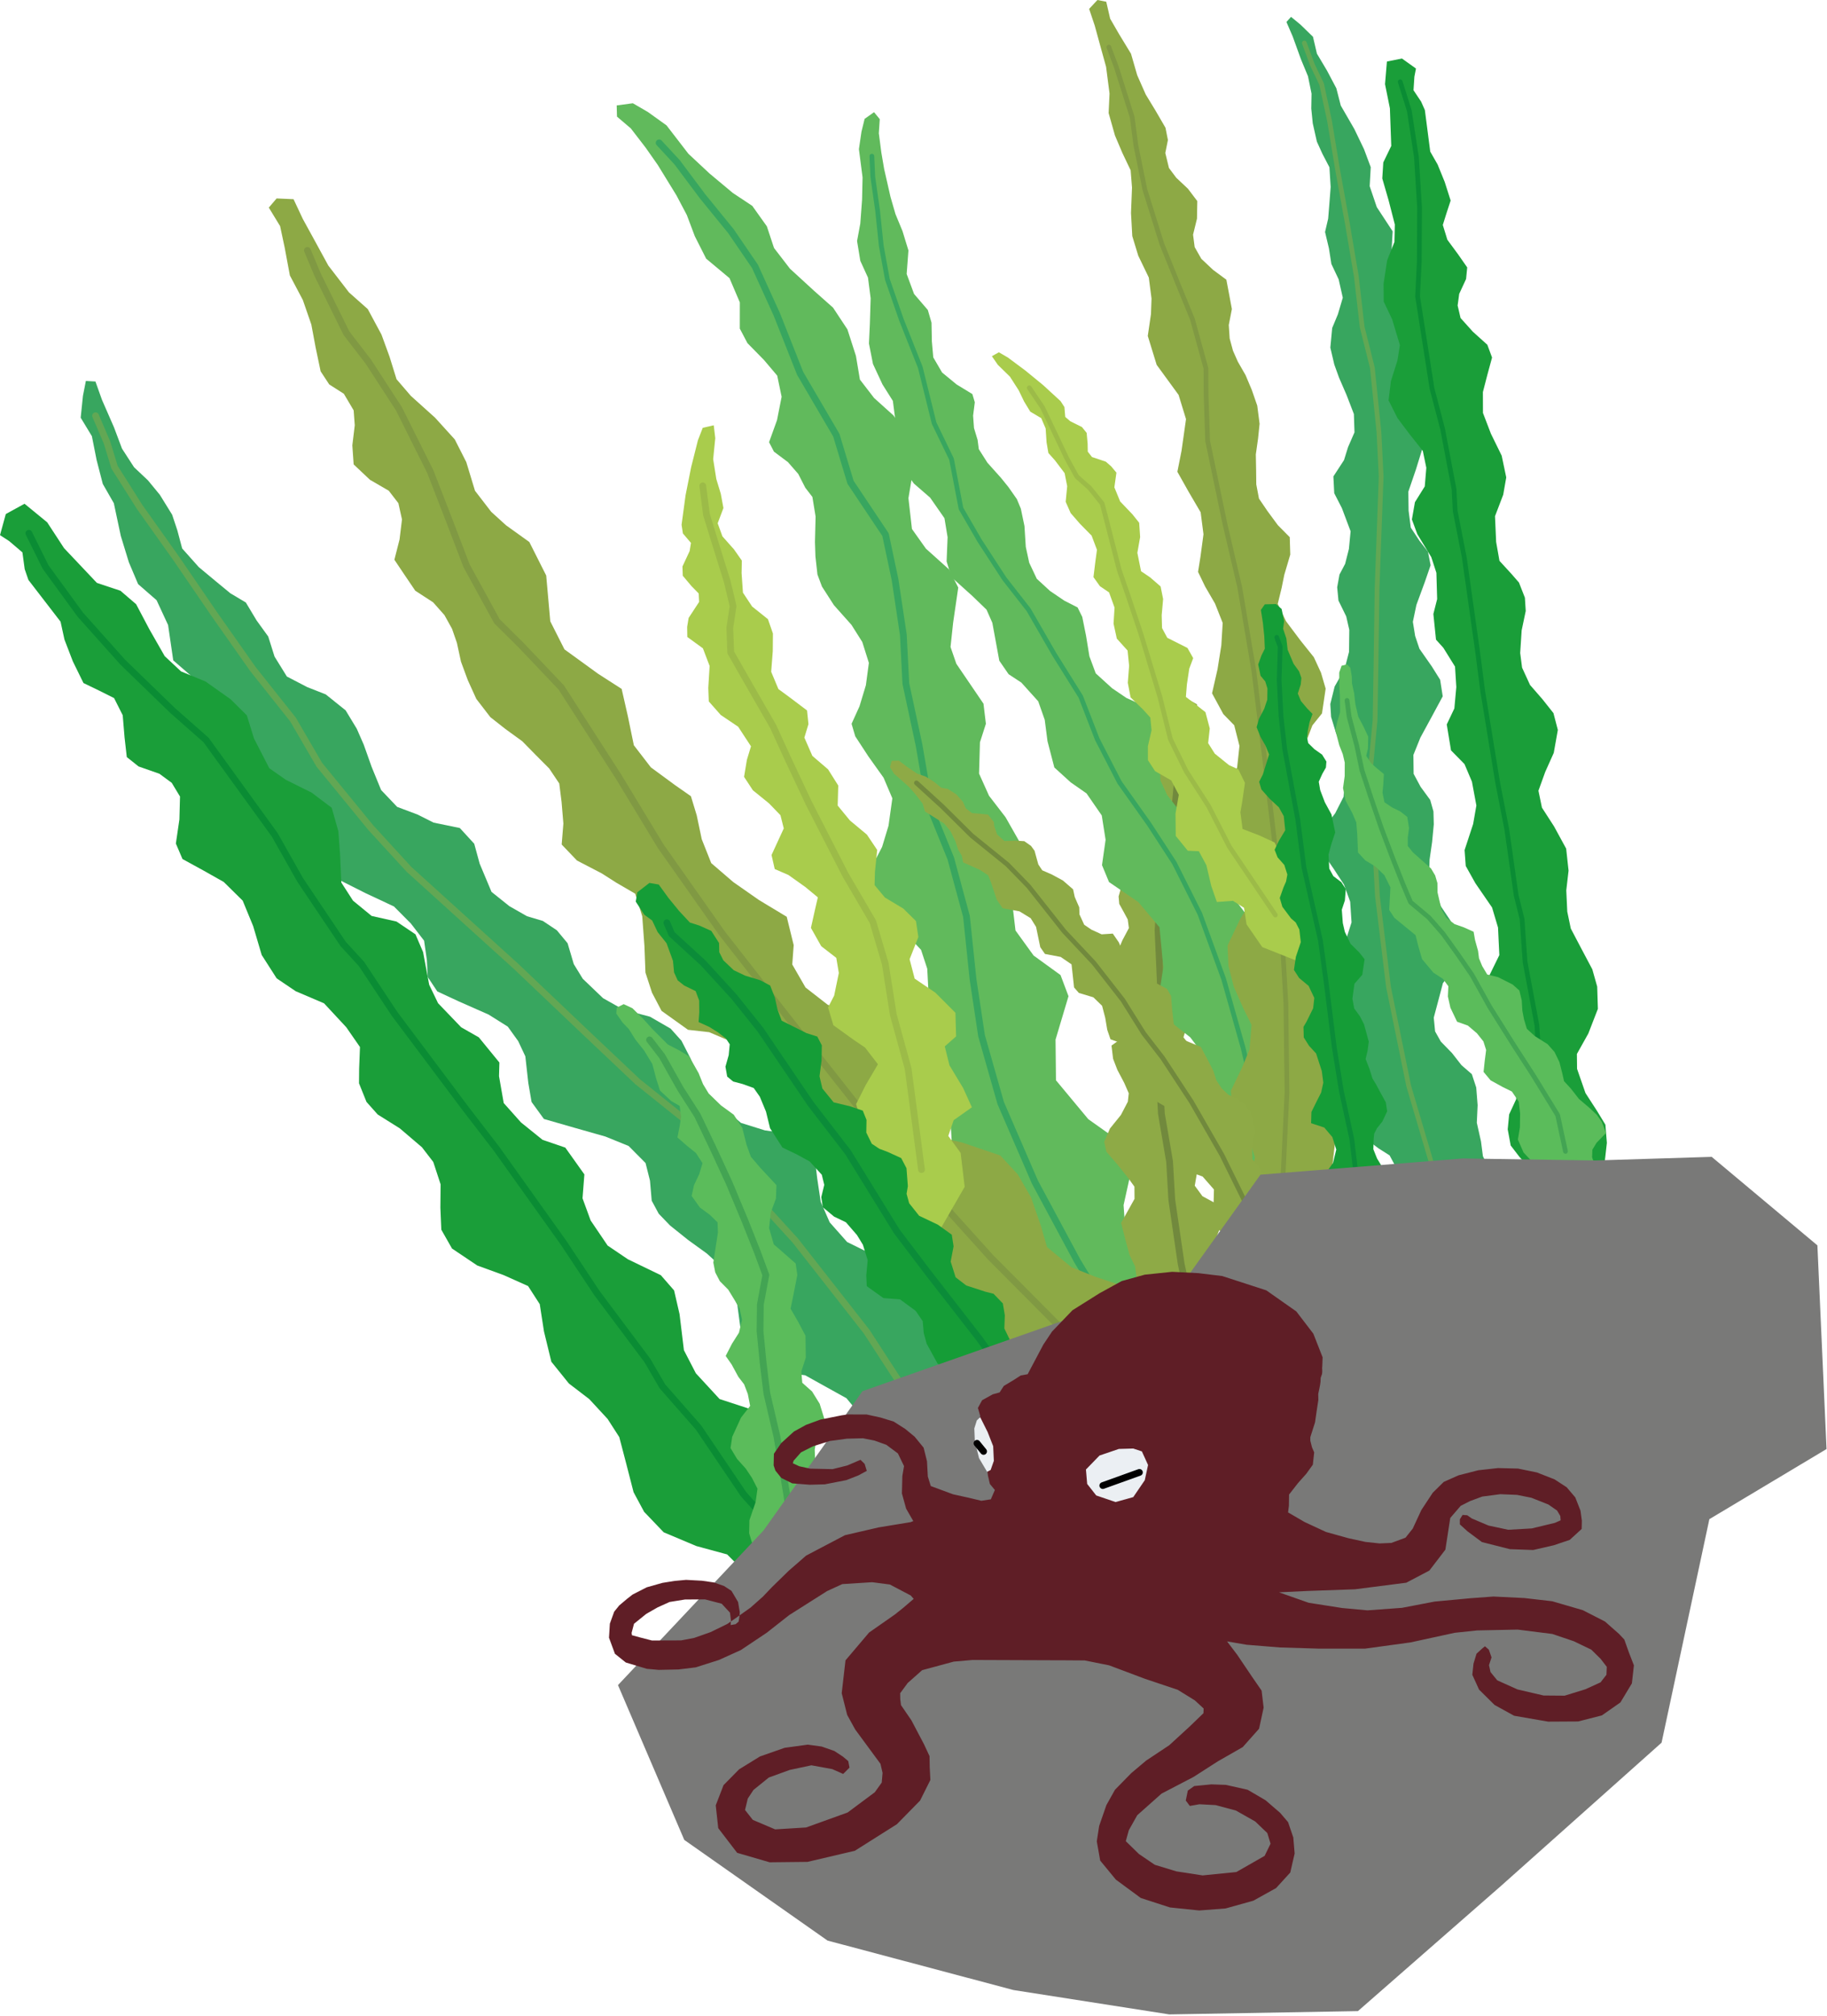 <?xml version="1.0" encoding="UTF-8" standalone="no"?><!DOCTYPE svg PUBLIC "-//W3C//DTD SVG 1.1//EN" "http://www.w3.org/Graphics/SVG/1.1/DTD/svg11.dtd"><svg width="100%" height="100%" viewBox="0 0 903 996" version="1.1" xmlns="http://www.w3.org/2000/svg" xmlns:xlink="http://www.w3.org/1999/xlink" xml:space="preserve" xmlns:serif="http://www.serif.com/" style="fill-rule:evenodd;clip-rule:evenodd;stroke-linecap:round;stroke-linejoin:round;stroke-miterlimit:1.5;"><g id="seaweeds"><g id="_4big" serif:id="4big"><g><path d="M566.397,740.995l62.068,-40.224l-8.611,-8.785l-5.254,-6.82l-10.034,-1.585l-12.03,-8.761l-1.838,-14.577l2.211,-15.431l-11.517,-11.891l-13.491,-10.655l-11.517,-11.892l-1.048,-15.082l4.32,-19.56l-6.198,-11.856l-15.561,-11.043l-15.977,-19.208l-0.21,-20.1l6.401,-21.43l-3.94,-10.452l-13.307,-9.646l-8.951,-12.373l-1.916,-16.221l3.353,-11.653l1.899,-13.551l-8.238,-14.503l-8.179,-10.616l-4.926,-10.96l0.439,-15.447l2.938,-9.15l-1.189,-9.924l-13.41,-19.701l-2.88,-8.306l1.292,-12.056l2.525,-17.309l-4.555,-8.952l-11.423,-10.256l-6.911,-9.726l-1.733,-15.212l2.195,-13.168l-1.524,-16.468l-8.076,-11.238l-9.576,-8.615l-7.004,-9.09l-1.964,-11.7l-4.212,-13.09l-7.097,-10.735l-9.28,-8.233l-12.016,-11.012l-7.884,-10.232l-3.545,-10.709l-7.201,-10.102l-9.592,-6.354l-11.535,-9.629l-10.451,-9.751l-10.805,-14.021l-9.199,-6.6l-7.449,-4.329l-7.984,1.075l0.146,5.528l6.843,5.825l7.299,9.473l6.024,8.588l9.229,15.018l5.127,9.709l3.94,10.451l5.613,11.098l11.535,9.629l5.109,11.97l-0.017,12.94l3.778,7.187l8.196,8.353l6.523,7.708l2.173,10.443l-2.27,11.532l-3.939,10.905l2.416,4.663l6.946,5.201l5.075,5.817l3.475,6.808l3.505,4.548l1.588,9.684l-0.313,12.558l0.233,7.155l0.997,8.929l2.219,5.921l5.92,9.211l8.679,9.735l5.34,8.459l3.257,10.322l-1.482,11.039l-3.151,10.401l-3.922,8.642l1.813,6.166l6.518,9.973l7.484,10.482l4.34,10.202l-1.899,13.551l-3.151,10.4l-4.71,9.136l-0.769,8.909l0.793,10.181l8.197,8.353l9.096,7.223l6.626,7.085l3.065,9.317l0.511,9.8l-2.155,8.652l-3.643,11.277l-1.007,12.425l10.369,18.796l6.743,6.454l0.709,8.542l0.77,12.447l-0.77,8.909l-0.649,6.024l-0.225,14.186l7.092,10.73l8.428,4.841l8.341,3.202l8.719,5.218l9.744,11.876l2.039,13.325l-0.225,14.197l1.275,11.562l5.51,11.72l15.844,11.424l13.399,11.28l9.698,16.398l7.586,19.202Z" style="fill:#61ba5c;"/><path d="M588.112,715.043l-28.127,-46.751l-27.634,-45.625l-20.828,-38.739l-16.913,-39.037l-9.471,-33.269l-4.215,-27.923l-3.246,-31.05l-7.749,-28.595l-10.481,-25.807l-5.208,-30.177l-6.526,-30.439l-1.232,-24.038l-4.103,-27.281l-4.712,-22.224l-17.287,-25.854l-7.034,-23.28l-17.878,-30.524l-11.519,-29.1l-10.822,-23.794l-11.877,-17.371l-13.968,-17.149l-12.643,-16.891l-8.86,-9.554" style="fill:none;stroke:#38a65f;stroke-width:3.34px;"/></g><g><path d="M628.301,700.558l-13.316,-14.278l-19.159,-4.852l-13.176,-0.887l-7.221,-4.606l-6.648,-13.393l-3.656,-18.085l-7.065,-8.216l-16.814,-5.62l-11.652,-4.64l-12.102,-9.987l-3.102,-10.697l-4.798,-13.85l-6.544,-11.35l-8.66,-9.333l-18.899,-6.421l-12.409,-2.763l-8.425,-8.075l-4.693,-11.807l-3.232,-9.914l-3.339,-11.955l-7.409,-11.521l-12.121,-7.155l-14.729,-4.82l-11.001,-8.559l-6.548,-11.358l0.702,-9.57l-3.441,-13.996l-13.718,-8.272l-12.722,-8.886l-10.87,-9.343l-4.693,-11.808l-2.482,-11.798l-2.868,-9.44l-7.951,-5.553l-11.861,-8.723l-8.4,-10.901l-2.947,-14.306l-3.077,-13.522l-11.631,-7.472l-16.632,-12.055l-7.014,-13.865l-2.014,-22.626l-8.342,-16.545l-11.502,-8.256l-7.325,-6.647l-8.03,-10.421l-4.302,-14.159l-5.688,-11.194l-9.75,-10.747l-11.966,-10.764l-7.07,-8.223l-3.468,-11.17l-3.963,-10.861l-6.778,-12.609l-9.286,-8.239l-10.219,-13.262l-7.144,-13.082l-5.454,-9.937l-4.588,-9.766l-8.368,-0.377l-3.858,4.523l5.579,9.146l2.248,10.54l2.582,13.833l6.413,12.135l4.198,12.118l2.118,11.324l2.476,11.792l4.25,6.468l7.221,4.606l4.85,8.199l0.545,7.393l-1.198,9.879l0.652,9.423l8.056,7.595l9.306,5.408l4.749,6.164l1.774,8.018l-1.198,9.88l-2.554,10.027l4.979,7.415l5.345,7.888l8.816,5.724l5.604,6.321l3.754,6.778l2.399,6.925l2.009,9.276l3.368,9.136l4.223,9.294l6.935,8.998l7.456,5.865l8.321,6.034l6.83,6.958l6.466,6.484l4.979,7.415l1.147,9.113l0.892,10.688l-0.84,10.357l7.561,7.906l12.258,6.366l7.222,4.607l9.31,5.413l3.468,11.171l1.09,14.767l0.496,13.033l3.238,9.919l4.719,8.984l13.087,9.359l10.452,1.178l12.029,5.116l6.381,3.959l4.507,4.374l6.406,9.292l4.71,8.554l1.429,9.177l1.271,6.035l0.384,5.878l5.067,5.099l2.989,3.88l5.819,4.628l5.64,2.933l5.727,1.088l4.799,6.711l6.581,10.981l3.776,7.341l3.216,6.615l8.415,10.92l7.942,6.888l8.833,5.616l7.28,4.07l8.424,2.64l11.053,4.582l9.293,4.252l2.765,7.975l2.624,8.784l3.116,11.354l5.162,7.195l6.252,6.156l7.638,6.009l5.754,5.026l11.892,9.088l8.649,5.376l6.812,6.883l4.736,5.663l6.062,5.909l2.605,4.843l61.749,-40.196Z" style="fill:#8da945;"/><path d="M576.581,702.832l-47.291,-41.856l-39.668,-39.887l-29.02,-32.165l-29.405,-33.28l-41.984,-53.27l-32.327,-41.34l-30.332,-43.031l-20.734,-34.219l-28.433,-44.221l-19.826,-20.848l-11.949,-11.852l-15.036,-27.436l-8.314,-21.767l-9.545,-24.594l-15.553,-31.162l-15.155,-23.322l-10.749,-13.951l-14.23,-28.845l-5.096,-12.095" style="fill:none;stroke:#809943;stroke-width:3.34px;"/></g><g><path d="M457.565,808.882l72.415,-46.078l-6.063,-5.909l-11.402,-7.971l-6.674,-7.681l-2.188,-8.702l2.653,-7.77l2.095,-8.508l-1.054,-8.691l-2.765,-7.974l-8.374,-8.426l-7.407,-3.268l-10.714,-6.594l-8.706,-6.417l-3.233,-12.001l-3.109,-11.358l-3.139,-8.462l-10.931,-10.777l-9.149,-6.496l-10.212,-6.908l-10.921,-5.388l-8.609,-9.71l-4.444,-10.166l-1.723,-11.504l-1.228,-10.38l-5.661,-8.325l-7.156,-3.426l-11.779,-1.618l-11.879,-3.708l-6.755,-5.841l-8.835,-5.606l-4.527,-8.315l-4.803,-12.095l-4.464,-8.718l-5.369,-5.988l-10.154,-5.867l-13.268,-3.551l-9.976,-5.623l-10.002,-9.56l-4.464,-7.267l-3.057,-10.312l-5.307,-6.392l-6.95,-4.632l-7.796,-2.312l-8.717,-4.969l-8.831,-7.061l-5.857,-13.945l-2.688,-9.832l-7.115,-7.772l-12.959,-2.666l-7.971,-4.002l-10.047,-3.77l-7.933,-8.336l-4.691,-11.453l-3.868,-10.882l-3.457,-7.906l-5.529,-9.121l-9.827,-7.871l-9.167,-3.608l-10.037,-5.219l-6.094,-9.853l-3.118,-9.908l-5.734,-7.924l-5.337,-8.885l-7.655,-4.555l-7.19,-5.924l-8.383,-6.977l-8.235,-9.224l-2.38,-8.938l-2.574,-7.738l-6.094,-9.853l-5.855,-7.116l-6.879,-6.486l-5.964,-9.203l-3.942,-10.48l-5.928,-13.555l-3.253,-9.102l-4.731,-0.279l-1.451,7.384l-1.109,10.767l5.529,9.119l2.348,11.833l3.048,11.762l5.461,9.528l3.443,16.178l3.977,12.979l4.568,10.799l9.134,7.95l5.687,12.262l2.549,17.46l11.322,9.811l8.871,8.105l4.676,12.895l0.854,9.894l2.446,8.54l6.232,7.603l14.392,5.01l7.839,11.636l8.086,11.473l4.007,10.083l8.41,10.913l17.824,8.981l14.12,6.615l8.373,8.425l6.54,8.488l1.362,9.574l0.428,8.361l4.726,7.112l10.546,4.9l14.818,6.544l9.467,5.941l5.169,7.191l3.518,7.503l1.463,13.11l1.613,9.417l6.103,8.404l14.962,4.3l15.41,4.373l11.49,4.665l8.374,8.425l2.188,8.702l0.854,9.893l3.474,6.453l5.62,5.831l8.819,7.059l9.333,6.747l6.313,5.752l5.688,12.263l3.088,7.416l1.414,10.619l5.21,9.686l7.232,8.419l8.341,4.482l11.338,1.527l7.899,4.403l12.488,6.926l5.48,6.63l1.578,6.929l-0.717,9.8l0.479,9.407l-1.401,8.429l3.708,7.75l7.238,8.414l8.317,7.373l6.272,10.098l5.605,7.274l2.945,9.67l-2.417,9.067l-2.028,8.1l4.141,9.276" style="fill:#38a65f;"/><path d="M488.635,760.62l-26.317,-50.549l-34.018,-52.344l-35.244,-44.956l-54.271,-59.505l-23.584,-18.897l-25.448,-24.042l-34.851,-33.13l-52.767,-47.787l-18.777,-20.466l-25.537,-31.181l-13.006,-22.349l-19.846,-24.972l-18.975,-26.961l-19.15,-27.986l-17.833,-25.089l-12.38,-19.576l-3.77,-12.308l-5.629,-13.166" style="fill:none;stroke:#62a754;stroke-width:3.34px;"/></g><g><path d="M400.151,844.758l47.781,-29.188l-5.796,-5.027l-4.733,-4.395l-1.671,-8.159l0.277,-9.38l-0.531,-8.691l-5.705,-8.394l-7.502,-5.99l-10.545,-3.698l-15.679,-14.854l-5.998,-11.53l2.668,-13.272l-3.382,-11.138l-7.575,-8.33l-10.655,-6.582l-15.443,-5.055l-11.732,-12.72l-5.902,-11.406l-2.154,-17.794l-2.704,-11.746l-6.546,-7.502l-16.266,-7.859l-10.037,-6.787l-8.404,-12.408l-4.004,-10.94l0.915,-11.8l-9.432,-13.246l-11.228,-3.829l-10.672,-8.602l-8.53,-9.568l-2.328,-13.27l0.191,-6.747l-10.168,-12.439l-8.717,-4.969l-11.436,-11.904l-4.387,-9.113l-3.006,-16.106l-3.761,-8.785l-9.401,-6.338l-12.271,-2.752l-9.2,-7.542l-5.78,-8.963l-0.623,-13.992l-0.843,-11.343l-3.299,-11.603l-9.894,-7.463l-12.801,-6.365l-8.14,-5.694l-7.563,-14.686l-3.545,-11.44l-7.999,-7.939l-12.406,-8.776l-12.116,-4.994l-8.066,-7.53l-7.567,-13.241l-6.571,-12.431l-7.757,-6.647l-11.622,-3.869l-16.233,-17.163l-8.334,-12.761l-11.203,-9.173l-9.251,5.082l-2.869,10.427l4.517,2.923l6.564,5.595l1.127,8.29l1.837,5.322l15.884,20.614l1.938,8.859l4.126,10.72l5.261,10.731l7.782,3.755l7.347,3.672l4.268,8.476l0.912,10.935l1.105,9.736l5.819,4.628l10.309,3.614l6.077,4.467l4.1,6.783l-0.303,11.33l-1.745,11.886l3.275,7.656l10.411,5.705l9.976,5.623l9.37,9.235l5.177,12.582l4.219,14.26l7.399,11.546l9.394,6.344l14.008,5.973l10.988,11.819l6.781,9.779l-0.415,10.687l-0.065,7.227l3.699,9.199l5.554,6.228l10.906,6.83l10.944,9.335l5.605,7.273l3.618,11.039l-0.101,11.578l0.463,10.85l5.276,9.287l12.467,8.373l13.073,4.76l12.056,5.398l5.779,8.963l2.081,13.443l3.644,14.977l8.667,10.752l10.078,7.713l9.058,9.796l5.772,8.968l3.48,13.289l3.587,13.935l5.209,9.685l9.679,10.118l16.138,6.795l15.214,4.131l6.627,6.642l6.484,14.275l1.964,12.796l1.804,9.664l7.423,8.655l9.267,7.144l6.063,5.909l1.889,6.369l-0.759,5.478Z" style="fill:#1a9e39;"/><path d="M415.059,814.486l-17.346,-26.884l-16.428,-34.125l-13.735,-15.332l-22.294,-32.992l-17.854,-20.351l-7.461,-12.816l-24.878,-33.21l-16.392,-24.721l-33.264,-46.602l-14.949,-19.4l-35.484,-47.289l-16.268,-24.558l-9.111,-9.945l-21.219,-31.596l-12.582,-22.268l-33.95,-46.865l-16.483,-14.525l-24.678,-23.908l-20.973,-23.457l-17.168,-23.534l-8.277,-16.681" style="fill:none;stroke:#0a8c34;stroke-width:3.34px;"/></g><path d="M602.888,697.341l-10.549,-32.748l-6.85,-36.682l-2.42,-30.932l-7.209,-31.848l-1.043,-26.965l-1.174,-30.569l0.479,-35.289l0.688,-25.972l2.36,-24.729l2.928,-20.247l2.01,-16.449l2.549,-17.931l2.498,-13.311" style="fill:none;stroke:#71893d;stroke-width:3.34px;"/></g><g id="_4small" serif:id="4small"><g><path d="M630.775,700.413l-4.336,-2.623l0.193,-3.248l1.051,-4.891l-3.288,-4.761l-6.203,-6.052l-6.75,-6.269l0.129,-10.575l5.237,-8.437l0.285,-5.883l-6.199,-7.536l-7.617,-6.648l-5.67,-8.598l1.066,-7.115l3.475,-8.988l3.205,-8.085l-4.752,-6.414l-6.293,-3.418l-3.797,-5.173l1.073,-6.194l2.318,-10.476l4.293,-6.921l-2.568,-5.578l-4.33,-6.128l-3.776,-6.649l0.77,-7.486l5.663,-8.145l0.041,-4.451l-4.25,-5.255l-4.819,-6.006l2.368,-7.918l6.918,-8.018l-0.569,-4.983l-6.941,-10.756l-1.071,-6.14l2.811,-7.84l7.475,-8.55l-0.813,-6.301l-4.813,-10.241l-1.642,-4.129l1.932,-5.991l5.451,-10.417l-2.322,-3.51l-0.801,-4.29l-2.346,-4.793l-1.943,-6.517l-0.136,-6.168l2.688,-7.763l1.987,-5.66l-2.285,-4.466l-0.479,-7.618l0.116,-5.594l0.896,-6.083l1.019,-6.17l-0.857,-4.61l-3.725,-2.092l-3.868,2.981l-1.478,6.072l-2.295,7.517l-3.144,4.913l-1.988,5.67l-1.214,5.917l-2.872,3.271l-2.06,6.072l-0.084,6.132l1.419,4.085l-1.145,4.767l-4.134,3.879l-3.618,3.555l0.299,5.882l1.569,1.788l2.307,4.991l-0.891,6.089l-5.854,4.399l-4.521,4.12l-1.403,4.928l0.321,3.667l2.414,4.386l1.779,3.301l0.576,4.247l-3.221,6.067l-3.066,7.26l-1.372,8.218l2.583,4.097l2.296,6.479l3.067,3.236l2.168,6.559l-1.565,5.213l-3.289,6.476l-6.203,4.443l0.778,6.506l2.115,5.486l3.36,6.371l2.279,5.201l-0.453,4.151l-3.424,6.56l-5.418,6.703l-2.836,6.567l1.052,4.863l5.461,6.344l5.015,6.248l3.404,4.678l0.046,6.051l-3.151,5.649l-3.479,6.229l2.401,9.367l1.814,6.598l2.692,5.49l0.785,5.771l-0.617,5.543l-2.631,5.333l-1.742,6.237l0.723,6.186l2.693,4.749l3.729,5.582l5.365,2.719l4.643,4.277l3.677,3.767l-0.237,4.94l1.24,5.852l-0.475,5.636l0.066,6.587l1.386,3.547l3.606,4.928l3.365,2.865l2.838,3.187l0.955,5.482l0.508,4.655l39.885,-22.961Z" style="fill:#8eaa46;"/><path d="M601.621,694.575l-9.938,-33.824l-7.898,-36.487l-4.627,-31.617l-1.085,-18.888l-4.055,-23.694l-1.479,-28.77l1.383,-26.639l-1.574,-35.146l1.335,-18.567l5.76,-28.004l2.374,-25.652l2.935,-21.175" style="fill:none;stroke:#71893d;stroke-width:3.34px;"/></g><g><path d="M452.282,598.359l9.705,13.613l14.809,-25.726l-1.996,-16.739l-6.103,-8.405l2.66,-7.774l9.008,-6.364l-4.326,-9.517l-6.766,-11.222l-2.312,-9.345l5.598,-4.94l-0.335,-11.661l-9.936,-9.957l-10.213,-6.909l-2.497,-9.586l4.323,-10.98l-1.187,-7.885l-6.245,-6.161l-9.092,-5.455l-5.117,-6.145l0.189,-6.593l1.107,-10.756l-5.101,-7.599l-8.383,-6.976l-6.046,-7.363l0.281,-9.882l-5.035,-7.997l-7.757,-6.646l-3.95,-9.031l2.011,-6.657l-0.693,-6.762l-8.074,-6.092l-6.077,-4.467l-3.577,-8.544l0.791,-10.202l0.075,-8.686l-2.456,-7.09l-7.823,-6.25l-4.543,-6.861l-0.669,-9.654l0.123,-6.184l-3.857,-5.502l-5.739,-6.468l-2.337,-6.453l2.837,-7.531l-1.314,-7.085l-2.205,-7.247l-1.552,-9.821l1.04,-10.359l-0.759,-6.364l-5.435,1.25l-2.387,6.17l-3.337,13.24l-2.777,13.966l-1.96,14.532l0.652,4.266l3.999,4.692l-0.669,4.017l-3.543,7.606l0.151,4.581l4.365,5.183l3.499,3.561l0.217,4.184l-5.188,7.915l-0.729,4.42l0.078,4.983l7.706,5.601l3.323,8.712l-0.666,10.845l0.253,6.672l5.929,6.715l8.582,5.773l6.346,9.696l-2.018,6.652l-1.401,8.428l4.351,6.626l8.014,6.496l5.614,5.824l1.646,6.522l-6.05,13.139l1.577,6.929l6.786,2.945l8.327,5.925l6.195,5.115l-1.642,7.138l-1.772,7.948l5.087,9.042l7.447,5.762l1.254,7.488l-2.309,11.154l-3.013,5.841l2.624,8.784l10.151,7.312l5.517,3.74l6.355,8.247l-6.03,10.241l-4.749,9.449l3.057,10.312l3.818,9.837l4.674,6.066l6.252,6.156l2.817,9.02l0.369,7.32l8.158,4.242Z" style="fill:#a9cc4c;"/><path d="M455.448,577.732l-6.599,-49.855l-7.34,-26.705l-3.968,-25.134l-6.144,-20.779l-13.591,-23.252l-18.106,-35.375l-10.535,-22.405l-7.04,-15.389l-14.1,-24.54l-6.862,-12.037l-0.456,-12.143l1.631,-10.69l-2.916,-12.219l-4.742,-15.212l-5.488,-17.735l-1.847,-14.264" style="fill:none;stroke:#9cbb48;stroke-width:3.34px;"/></g><g><path d="M533.505,761.125l25.849,-16.633l-2.66,-3.047l-3.742,-0.456l-2.219,-2.881l-1.193,-5.15l0.589,-5.227l0.49,-5.762l-0.239,-4.708l-6.441,-4.364l-7.063,-1.165l-7.81,-4.536l-3.543,-7.208l-0.043,-7.641l4.978,-7.533l-5.248,-4.813l-7.589,-2.461l-6.288,-1.959l-5.574,-3.436l-4.439,-5.761l-4.916,-10.178l0.238,-6.479l-0.975,-5.873l-4.604,-4.774l-4.024,-1.019l-9.447,-3.069l-5.276,-4.054l-2.437,-7.757l1.434,-7.526l-0.895,-5.769l-6.908,-4.957l-9.233,-4.386l-4.921,-6.19l-1.275,-4.657l0.628,-3.78l-0.673,-8.862l-2.61,-4.993l-6.66,-3.043l-4.12,-1.547l-3.766,-2.499l-2.711,-5.517l0.109,-6.254l-1.845,-4.588l-6.254,-2.124l-8.146,-1.968l-5.562,-6.828l-1.423,-6.036l1,-7.697l0.145,-7.604l-2.252,-4.333l-5.3,-1.683l-6.537,-3.275l-5.757,-2.877l-2.062,-5.481l-1.266,-5.834l-2.345,-6.046l-4.959,-2.636l-7.447,-2.263l-5.603,-2.676l-5.145,-4.878l-2.022,-4.034l-0.096,-4.508l-3.843,-5.992l-5.888,-2.642l-4.688,-1.489l-5.294,-5.67l-5.333,-6.529l-4.771,-6.584l-4.616,-0.793l-5.977,4.63l-0.766,4.606l4.222,6.484l3.906,2.864l2.679,5.682l4.398,5.499l3.197,8.744l0.541,5.701l1.771,3.904l3.204,2.552l5.683,2.78l1.737,4.656l0.052,5.865l-0.331,4.766l5.196,2.345l4.471,2.799l3.792,2.924l1.935,2.915l-0.509,5.332l-1.612,5.714l0.867,4.91l2.946,2.427l4.634,1.224l5.531,1.981l3.011,4.3l3.054,7.37l1.996,8.178l6.131,9.561l7.071,3.381l6.402,3.504l5.983,6.564l1.215,4.983l-1.472,6.078l0.754,4.973l5.564,4.625l5.855,2.806l5.468,6.302l2.93,4.793l2.356,7.654l-0.687,7.501l0.236,5.306l8.23,5.889l8.181,0.618l7.802,5.726l3.437,5.061l0.515,5.863l1.444,5.282l5.363,9.753l4.64,3.424l4.829,2.872l2.377,5.88l2.787,5.614l0.788,4.22l1.301,5.082l1.633,6.923l3.348,4.541l7.122,2.456l5.755,0.666l3.991,1.186l2.79,2.225l4.692,4.286l2.223,5.678l0.64,3.428l1.036,4.949l1.458,4.686l2.565,4.724l5.228,3.796l4.427,4.74l6.5,6.241Z" style="fill:#159d37;"/><path d="M539.151,738.378l-22.934,-29.137l-16.223,-25.74l-15.935,-22.246l-25.282,-32.497l-15.506,-20.436l-24.171,-39.175l-18.424,-23.909l-24.881,-36.663l-13.004,-16.251l-15.256,-16.679l-15.527,-14.209l-2.413,-5.626" style="fill:none;stroke:#0b8c39;stroke-width:3.34px;"/></g><g><path d="M400.648,844.697l45.571,-27.813l-5.955,-3.928l-5.908,-3.072l-3.448,-7.268l0.635,-7.179l0.32,-6.973l-2.843,-8.089l-6.591,-4.559l-6.277,-5.939l-4.696,-5.899l-0.913,-7.384l2.869,-6.069l3.277,-7.939l-0.098,-6.721l-5.432,-4.255l-5.797,-4.325l-2.429,-4.953l-0.256,-6.323l1.305,-7.302l3.932,-6.292l-2.786,-9.009l-3.742,-6.055l-4.862,-4.314l-0.466,-5.605l2.218,-6.833l-0.157,-10.802l-3.684,-6.976l-3.681,-6.381l1.542,-7.594l1.788,-9.076l-0.827,-5.668l-5.688,-4.98l-5.124,-4.457l-2.309,-7.982l0.823,-7.731l2.544,-6.894l0.267,-6.65l-7.981,-8.556l-4.672,-5.462l-2.167,-6.012l-2.065,-8.278l-4.234,-6.488l-6.305,-4.593l-6.088,-5.903l-2.779,-4.599l-2.17,-5.413l-4.673,-8.271l-4.648,-2.832l-5.907,-3.073l-7.426,-7.431l-4.956,-5.439l-5.119,-5.038l-4.315,-2.011l-3.453,1.721l-0.207,2.929l3.155,4.498l3.018,3.121l3.315,5.294l4.23,5.295l4.099,6.716l1.823,6.959l1.957,6.144l5.477,5.111l4.241,2.501l0.698,5.305l-0.636,4.371l-1.159,5.883l5.124,4.457l4.023,3.223l3.261,5.029l-1.653,5.451l-2.583,5.447l-1.154,5.291l4.075,5.693l4.976,3.665l3.765,3.684l0.185,5.03l-1.184,7.668l-1.095,7.169l0.958,4.846l2.265,4.335l4.143,4.176l2.93,4.793l2.692,4.5l1.213,5.57l-1.527,6.411l-3.41,5.378l-3.154,6.103l2.932,4.195l3.353,6.154l2.829,3.672l1.817,4.759l1.158,5.903l-4.494,5.759l-4.371,9.51l-0.827,5.53l3.205,5.361l4.319,4.809l3.052,4.562l2.746,5.351l-0.917,6.616l-3.076,8.997l-0.131,6.422l1.979,6.563l3.679,6.381l2.497,4.035l-0.26,6.06l0.416,8.137l-1.5,8.444l-0.749,6.222l0.544,5.104l2.778,6.803l9.442,0.271l5.286,1.26l3.56,3.223l3.421,7.429l-0.08,5.496l-0.665,5.13l0.032,6.763Z" style="fill:#5bbc5b;"/><path d="M409.311,805.918l-12.209,-19.279l-5.034,-27.458l-3.503,-22.664l-4.554,-26.836l-5.01,-21.488l-1.839,-15.193l-1.514,-15.396l0.162,-13.224l2.715,-14.581l-4.213,-11.406l-6.15,-15.475l-7.701,-18.427l-7.916,-17.14l-7.874,-16.472l-8.318,-12.973l-9.091,-16.171l-6.22,-8.073" style="fill:none;stroke:#43a453;stroke-width:3.34px;"/></g></g></g><g id="seaweeds1" serif:id="seaweeds"><g id="_4big1" serif:id="4big"><g><path d="M659.022,607.062l-52.972,6.223l-0.187,-9.657l-0.878,-6.785l4.32,-5.956l1.584,-11.34l-6.702,-9.836l-9.231,-8.345l-0.323,-13.003l1.34,-13.225l-0.324,-13.001l-7.372,-9.753l-12.479,-9.825l-3.035,-10.337l2.198,-14.491l-1.87,-19.697l-10.436,-12.406l-14.528,-9.937l-3.459,-8.355l1.774,-12.516l-1.894,-12.021l-7.523,-10.881l-7.834,-5.467l-8.084,-7.35l-3.376,-12.97l-1.368,-10.562l-3.22,-9.156l-8.328,-9.236l-6.308,-4.141l-4.595,-6.666l-3.446,-18.722l-2.879,-6.515l-6.987,-6.736l-10.376,-9.341l-2.357,-7.742l0.487,-11.954l-1.553,-9.388l-7.088,-10.171l-8.035,-6.969l-7.855,-10.837l-1.747,-10.892l0.398,-10.031l-1.171,-9.044l-5.129,-8.137l-4.702,-10.106l-1.988,-10.097l0.448,-9.65l0.394,-12.711l-1.318,-10.181l-3.797,-8.316l-1.601,-9.762l1.594,-8.655l0.872,-11.626l0.252,-11.161l-1.806,-13.952l1.262,-8.611l1.555,-6.351l4.663,-3.308l2.825,3.455l-0.458,6.965l1.22,9.426l1.411,8.25l3.138,13.778l2.46,8.49l3.459,8.355l2.938,9.581l-0.872,11.626l3.655,9.866l6.796,7.912l1.83,6.276l0.172,9.185l0.694,7.96l4.361,7.471l7.214,5.932l7.743,4.715l1.206,4.056l-0.839,6.635l0.445,6.082l1.786,5.894l0.586,4.526l4.264,6.715l6.747,7.532l3.633,4.495l4.173,5.959l1.966,4.728l1.791,8.58l0.65,10.271l1.695,7.831l3.741,7.936l6.551,6.02l7.074,4.8l6.548,3.341l2.302,4.676l1.884,9.342l1.656,10.135l3.121,8.401l8.084,7.35l7.074,4.8l7.209,3.252l5.069,5.071l4.932,6.625l0.173,9.187l-0.883,8.94l0.313,7.63l3.314,7.225l4.878,6.253l5.645,4.223l7.786,5.092l7.034,7.105l4.534,16.657l-0.077,7.302l4.117,5.58l6.133,8l5.068,5.072l3.494,3.365l7.555,8.571l1.987,10.09l-1.788,7.152l-2.605,6.105l-1.74,7.526l1.226,12.111l5.942,9.17l7.562,8.577l5.41,7.711l3.318,9.911l-2.144,14.865l-0.964,13.563l3.621,14.856l6.177,15.523Z" style="fill:#61ba5c;"/><path d="M634.258,601.964l-10.078,-42.591l-9.741,-41.658l-9.624,-34.061l-11.79,-32.297l-12.587,-25.07l-12.482,-19.185l-14.621,-20.618l-11.018,-21.353l-8.154,-21.004l-13.155,-21.058l-12.615,-21.874l-11.976,-15.326l-12.202,-18.736l-9.238,-15.944l-4.684,-24.414l-8.598,-17.746l-6.83,-27.566l-9.349,-23.536l-6.924,-19.942l-3.012,-16.533l-1.822,-17.437l-2.367,-16.621l-0.462,-10.251" style="fill:none;stroke:#38a65f;stroke-width:2.34px;"/></g><g><path d="M606.023,613.07l-0.652,-15.354l7.294,-12.492l6.301,-7.089l1.292,-6.408l-3.611,-11.501l-7.609,-12.886l-0.681,-8.539l5.686,-11.796l3.55,-8.63l0.976,-12.126l-4.018,-8.089l-4.8,-10.861l-2.594,-10.2l-0.448,-10.015l6.337,-13.322l4.923,-7.856l0.09,-9.129l-3.783,-9.56l-3.54,-7.674l-4.557,-8.976l-2.238,-10.734l2.472,-10.402l5.035,-10.27l1.16,-10.705l-2.595,-10.205l-5.38,-5.509l-5.574,-10.276l2.705,-11.88l1.872,-11.761l0.682,-11.121l-3.784,-9.558l-4.914,-8.455l-3.478,-7.203l1.17,-7.35l1.515,-11.234l-1.404,-10.846l-5.991,-10.22l-5.513,-9.806l2.054,-10.353l2.218,-15.643l-3.672,-11.972l-10.834,-14.849l-4.393,-14.273l1.576,-10.768l0.275,-7.709l-1.343,-10.368l-5.218,-10.804l-2.95,-9.679l-0.63,-11.422l0.498,-12.535l-0.682,-8.546l-4.079,-8.561l-3.661,-8.616l-3.133,-11.086l0.447,-9.657l-1.709,-13.196l-3.194,-11.556l-2.411,-8.793l-2.767,-8.258l4.1,-4.388l4.353,0.851l1.932,8.37l4.375,7.569l5.93,9.749l3.071,10.615l4.202,9.503l4.852,7.983l4.913,8.448l1.21,6.07l-1.292,6.408l1.811,7.429l3.596,4.796l5.798,5.451l4.607,6.092l-0.152,8.652l-1.943,7.934l0.795,6.133l3.295,5.789l5.797,5.452l6.571,4.868l1.333,7.013l1.393,7.484l-1.525,7.885l0.437,6.653l1.627,6.014l2.401,5.431l3.834,6.676l3.063,7.265l2.705,7.787l1.16,8.954l-0.753,7.294l-1.108,7.828l0.142,7.653l0.081,7.181l1.333,7.013l4.19,6.149l5.148,6.984l5.865,5.922l0.264,8.596l-2.956,9.988l-1.292,6.408l-1.942,7.941l4.079,8.561l7.187,9.58l6.58,8.223l3.541,7.68l2.288,7.844l-1.81,12.232l-4.751,5.915l-3.494,9.108l-1.199,5.594l-0.02,4.916l1.584,8.871l2.069,7.577l4.08,6.327l2.512,4.325l2.886,3.788l0.073,5.64l0.5,3.86l-0.561,5.724l-1.358,4.597l-2.37,3.513l1.056,6.491l2.38,9.993l1.913,6.37l1.817,5.647l1.407,10.864l-0.466,8.162l-1.591,7.827l-1.604,6.108l-2.939,5.804l-3.274,8.297l-2.541,7.22l2.763,6.254l3.261,6.681l4.354,8.497l1.124,6.969l0.018,6.875l-0.77,7.474l-0.319,5.934l-1.339,11.473l-1.622,7.588l0.112,7.599l0.539,5.818l-0.013,6.63l1.201,4.258l-52.792,6.081Z" style="fill:#8da945;"/><path d="M633.774,588.768l2.33,-49.12l-0.552,-44.125l-1.969,-34.108l-2.356,-34.982l-6.382,-53.467l-5.084,-41.367l-6.995,-41.411l-7.301,-31.248l-8.595,-41.195l-0.754,-22.612l-0.08,-13.192l-6.671,-24.265l-7.148,-17.454l-7.998,-19.797l-8.358,-26.802l-4.451,-21.805l-1.798,-13.88l-7.823,-24.727l-3.727,-9.935" style="fill:none;stroke:#809943;stroke-width:2.34px;"/></g><g><path d="M750.517,594.533l-61.355,7.781l0.014,-6.63l1.674,-10.545l-0.602,-8.018l-3.441,-6.413l-5.438,-3.437l-5.538,-4.167l-4.018,-5.843l-2.762,-6.255l-0.12,-9.318l2.089,-5.681l2.043,-9.36l1.105,-8.255l-4.635,-8.951l-4.361,-8.497l-2.825,-6.739l-0.041,-12.028l1.292,-8.523l1.62,-9.302l2.782,-8.724l-0.672,-10.222l-3.051,-8.43l-5.149,-7.897l-4.813,-6.964l-1.46,-7.909l1.877,-5.653l5.2,-6.842l4.156,-8.174l0.404,-6.932l1.597,-7.822l-2.037,-7.338l-3.877,-9.79l-2.28,-7.555l-0.385,-6.333l2.137,-8.636l4.951,-8.767l2.173,-8.399l0.122,-10.822l-1.52,-6.665l-3.839,-7.832l-0.628,-6.549l1.14,-6.289l2.791,-5.289l1.87,-7.373l0.831,-8.71l-4.307,-11.446l-3.777,-7.353l-0.423,-8.292l5.256,-8.072l1.994,-6.411l3.182,-7.3l-0.299,-9.044l-3.598,-9.341l-3.721,-8.582l-2.373,-6.558l-1.944,-8.329l0.918,-9.702l2.815,-6.764l2.417,-8.182l-2.04,-9.058l-3.595,-7.614l-1.212,-7.699l-1.919,-8.09l1.541,-6.593l0.584,-7.199l0.646,-8.436l-0.61,-9.737l-3.465,-6.653l-2.738,-6.016l-2.039,-9.059l-0.726,-7.266l0.131,-7.387l-1.764,-8.597l-3.473,-8.373l-4.066,-11.242l-3.105,-7.188l2.284,-2.522l4.618,3.798l6.217,6.04l1.945,8.329l5,8.409l4.605,8.714l2.193,8.545l6.718,11.614l4.766,9.92l3.318,8.88l-0.52,9.404l3.511,10.332l7.849,11.953l-0.668,11.632l-0.304,9.368l4.363,10.217l4.751,6.479l3.223,6.443l0.788,7.75l-4.762,10.219l2.077,11.018l1.865,11.04l3.232,8.162l1.406,10.859l-4.443,14.354l-3.781,11.066l0.12,9.317l1.093,8.444l4.322,6.538l4.166,5.33l1.304,6.702l-2.845,8.24l-4.178,11.368l-1.745,8.341l1.118,6.969l2.129,6.341l6.126,8.751l4.111,6.566l1.274,8.177l-5.428,10.066l-5.619,10.334l-3.455,8.565l0.12,9.318l3.441,6.413l4.75,6.48l1.602,5.677l0.172,6.36l-0.826,8.704l-1.254,8.767l-0.225,6.658l3.512,10.331l2.303,6.074l4.845,7.203l2.405,8.517l0.702,8.747l-1.933,6.889l-5.02,6.569l-1.747,6.619l-2.78,10.445l0.663,6.781l2.825,5.025l5.508,5.642l4.688,5.996l5.141,4.463l2.161,6.586l0.696,8.747l-0.403,8.646l2.076,9.298l0.937,7.237l3.559,7.381l5.998,4.348l5.289,3.951l2.74,7.736" style="fill:#38a65f;"/><path d="M709.248,580.432l-13.001,-44.017l-9.987,-48.942l-5.482,-45.03l-3.342,-63.39l2.198,-23.286l0.456,-27.361l0.521,-37.597l2.031,-55.469l-1.093,-21.857l-3.242,-31.775l-5.044,-20.143l-2.907,-25.146l-4.399,-25.931l-4.845,-26.646l-4.001,-24.217l-3.912,-18.134l-4.519,-9.408l-4.016,-10.854" style="fill:none;stroke:#62a754;stroke-width:2.34px;"/></g><g><path d="M798.817,587.961l-39.845,5.879l0.339,-5.958l0.126,-5.042l-3.423,-5.825l-5.061,-5.603l-4.286,-5.583l-1.474,-7.973l0.711,-7.393l3.474,-7.504l0.262,-16.884l-2.968,-10.036l-8.333,-6.799l-4.104,-8.498l-0.479,-8.862l2.018,-9.323l5.278,-10.769l-0.647,-13.615l-2.951,-9.914l-8.228,-11.962l-4.772,-8.533l-0.574,-7.844l4.23,-12.894l1.594,-9.141l-2.191,-11.771l-3.683,-8.686l-6.659,-6.768l-2.105,-12.794l3.758,-7.923l0.968,-10.567l-0.638,-10.096l-5.765,-9.279l-3.638,-4.035l-1.303,-12.666l1.871,-7.373l-0.372,-12.968l-2.527,-7.759l-6.905,-11.352l-2.676,-7.245l1.503,-8.551l4.857,-7.782l0.769,-9.189l-1.733,-8.358l-7.02,-8.873l-5.516,-7.361l-4.393,-8.742l1.167,-9.485l3.235,-10.256l1.193,-7.531l-3.819,-12.748l-4.181,-8.763l-0.056,-8.833l1.767,-11.537l3.602,-9.077l0.193,-8.617l-3.06,-11.865l-3.145,-10.873l0.497,-7.923l3.938,-8.145l-0.667,-18.571l-2.413,-11.951l0.941,-11.182l7.416,-1.486l6.942,4.956l-0.785,4.033l-0.436,6.687l3.769,5.633l1.848,4.172l2.656,20.51l3.652,6.385l3.504,8.612l2.927,9.182l-2.027,6.165l-1.846,5.899l2.254,7.308l5.267,7.146l4.54,6.508l-0.561,5.725l-3.398,7.335l-0.778,5.754l1.452,6.189l6.099,6.784l7.13,6.409l2.334,6.313l-2.353,8.665l-2.173,8.399l0.032,10.309l3.94,10.273l5.314,10.825l2.257,10.744l-1.497,8.551l-4.06,10.617l0.557,12.694l1.647,9.355l5.819,6.335l3.824,4.391l2.926,7.469l0.415,6.571l-2.018,9.599l-0.724,11.153l0.936,7.237l3.933,8.554l6.125,7.036l5.452,6.872l2.163,8.307l-2.01,11.319l-4.217,9.41l-3.359,9.294l1.733,8.358l5.983,9.263l5.985,10.977l1.189,10.888l-1.13,9.729l0.487,10.497l1.74,8.357l5.182,9.863l5.468,10.311l2.406,8.518l0.337,11.002l-4.724,12.178l-5.645,10.089l0.08,7.358l4.159,11.96l5.703,8.808l4.143,6.811l0.728,8.986l-1.012,8.978l-0.014,6.63l2.371,4.836l3.262,2.976Z" style="fill:#1a9e39;"/><path d="M775.284,576.841l-5.195,-25.074l-9.463,-29.052l-0.988,-16.209l-5.857,-31.271l-1.506,-21.329l-2.891,-11.552l-4.646,-32.689l-4.548,-23.277l-7.362,-45.052l-2.5,-19.304l-6.582,-46.576l-4.528,-23.115l-0.537,-10.615l-5.678,-29.883l-5.219,-19.883l-7.148,-45.554l0.846,-17.081l0.133,-26.896l-1.535,-24.78l-3.527,-22.935l-4.5,-14.324" style="fill:none;stroke:#0a8c34;stroke-width:2.34px;"/></g><path d="M617.385,598.479l-11.761,-25.286l-15.723,-25.855l-14.982,-20.136l-13.003,-23.075l-13.608,-17.024l-15.431,-19.293l-18.757,-21.361l-13.976,-15.554l-14.183,-13.964l-12.123,-10.937l-9.66,-9.07l-10.715,-9.708l-8.264,-6.906" style="fill:none;stroke:#71893d;stroke-width:2.34px;"/></g><g id="_4small1" serif:id="4small"><g><path d="M604.677,614.211l0.85,-3.761l-1.802,-1.891l-3.105,-2.472l-0.809,-4.548l0.01,-6.787l0.179,-7.19l-5.614,-6.409l-7.114,-2.561l-3.232,-3.46l-0.77,-7.693l0.424,-7.854l-1.598,-8.081l-4.279,-3.824l-6.499,-3.774l-5.887,-3.357l-0.924,-6.287l1.44,-5.219l-0.765,-5.053l-3.799,-3.259l-6.686,-5.259l-5.835,-2.103l-1.606,-4.691l-0.991,-5.902l-1.549,-5.946l-4.322,-4.2l-7.18,-2.171l-2.356,-2.703l-0.574,-5.329l-0.675,-6.07l-5.37,-3.671l-7.758,-1.47l-2.321,-3.332l-2.078,-10.033l-2.67,-4.29l-5.557,-3.402l-8.322,-1.519l-2.889,-4.261l-2.899,-8.66l-1.323,-3.342l-4.134,-2.707l-8.263,-3.668l-0.649,-3.302l-1.839,-3.023l-1.309,-4.1l-2.421,-4.955l-3.165,-3.842l-5.453,-3.417l-3.989,-2.476l-1.169,-3.869l-3.75,-4.9l-2.994,-3.367l-3.65,-3.278l-3.76,-3.27l-1.978,-3.248l0.815,-3.131l3.551,-0.097l3.943,2.982l5.121,3.461l4.193,1.444l3.995,2.483l3.727,3.018l3.19,0.575l4.243,2.692l3.259,3.713l1.415,3.204l3.088,2.35l4.157,0.319l3.722,0.378l2.933,3.749l0.132,1.874l1.433,4.202l3.651,3.284l5.314,-0.217l4.482,0.276l3.306,2.32l1.759,2.403l1.06,3.883l0.818,2.905l1.931,2.886l4.837,2.113l5.383,2.919l5.015,4.349l0.823,3.791l2.218,5.107l0.123,3.504l2.327,5.092l3.539,2.413l5.085,2.329l5.516,-0.363l3.012,4.369l1.792,4.409l1.616,5.57l1.559,4.315l2.409,2.316l5.2,2.314l6.297,1.41l4.901,2.61l2.011,3.499l0.523,6.597l0.702,6.317l0.706,4.555l3.15,3.726l4.581,1.892l5.054,2.084l3.681,6.925l2.528,4.941l1.498,4.698l2.624,3.923l3.225,3.085l4.147,1.957l4.166,2.952l2.874,4.145l1.108,4.245l1.013,5.27l-1.329,4.33l-0.141,4.925l0.088,4.134l2.713,2.904l2.433,4.199l3.2,3.213l3.421,4.066l1.149,2.859l0.733,4.808l-0.225,3.427l0.214,3.36l2.385,3.829l2.181,3.103l-32.525,5.765Z" style="fill:#8eaa46;"/><path d="M616.585,596.153l-12.637,-25.641l-15.083,-26.257l-14.209,-21.653l-9.349,-12.099l-10.347,-16.518l-14.331,-18.344l-14.682,-15.618l-17.627,-22.294l-10.424,-10.7l-17.647,-14.279l-14.675,-14.521l-12.614,-11.501" style="fill:none;stroke:#71893d;stroke-width:2.34px;"/></g><g><path d="M642.805,463.052l2.157,13.154l-21.099,-8.386l-7.755,-11.238l-1.274,-8.177l-5.445,-3.437l-7.963,0.582l-2.77,-7.975l-2.411,-10.231l-3.715,-6.869l-5.466,-0.242l-5.945,-7.304l-0.12,-11.032l1.62,-9.302l-3.745,-7.109l-7.98,-4.573l-3.527,-5.416l-0.024,-6.875l1.808,-7.856l-0.595,-6.304l-3.556,-3.941l-6.211,-6.034l-1.366,-7.185l0.646,-8.436l-0.758,-7.511l-5.327,-5.909l-1.609,-7.396l0.497,-7.923l-2.708,-7.491l-4.525,-3.075l-3.19,-4.483l0.95,-7.741l0.778,-5.754l-2.645,-7.006l-5.757,-5.852l-4.595,-5.279l-2.458,-5.56l0.74,-7.713l-1.267,-6.457l-4.72,-6.241l-3.307,-3.725l-0.905,-5.284l-0.446,-6.811l-2.185,-5.111l-5.407,-3.199l-3.04,-4.989l-2.67,-5.532l-4.354,-6.783l-5.967,-5.823l-2.949,-4.273l3.446,-1.935l4.463,2.59l8.658,6.445l8.752,7.169l8.628,7.921l1.903,2.936l0.408,4.857l2.449,2.127l5.81,2.895l2.326,2.878l0.477,5.342l0.071,3.919l2.084,2.668l6.815,2.267l2.692,2.343l2.574,3.088l-1.019,7.258l2.863,6.984l6.031,6.307l3.369,4.21l0.478,7.055l-1.379,7.8l1.828,9.087l4.524,3.068l5.141,4.463l1.24,6.218l-0.707,7.957l0.172,6.356l2.575,4.809l9.999,5.036l2.825,5.025l-1.94,5.175l-1.169,7.764l-0.498,6.208l4.587,3.553l5.079,3.985l2.131,8.061l-0.802,7.229l3.284,5.207l7.036,5.678l4.611,2.078l3.26,6.681l-1.377,9.519l-0.872,5.031l1.062,8.206l8.469,3.272l7.394,3.423l3.84,7.831l3.199,7.918l0.781,6.036l0.019,6.875l3.284,6.919l3.651,4.665l-1.965,6.65Z" style="fill:#a9cc4c;"/><path d="M630.359,452l-22.76,-33.794l-10.238,-19.993l-11.146,-17.355l-7.745,-15.772l-5.216,-20.986l-9.258,-30.648l-6.342,-18.95l-4.457,-12.916l-5.631,-22.027l-2.79,-10.778l-6.136,-7.659l-6.445,-5.732l-4.91,-8.928l-5.545,-11.667l-6.484,-13.583l-6.533,-9.648" style="fill:none;stroke:#9cbb48;stroke-width:2.34px;"/></g><g><path d="M686.471,603.042l-21.999,2.664l-0.232,-3.187l1.681,-2.139l-0.371,-2.866l-2.088,-3.745l-3.045,-2.906l-3.273,-3.283l-2.348,-3.001l1.019,-5.871l3.016,-4.224l1.631,-6.657l-1.961,-6.172l-3.985,-4.698l-6.509,-2.137l0.171,-5.554l2.606,-5.278l2.201,-4.324l1.061,-4.872l-0.743,-5.733l-2.813,-8.672l-3.521,-3.847l-2.58,-4.079l-0.14,-5.211l1.532,-2.623l3.241,-6.572l0.583,-5.103l-2.818,-5.959l-4.683,-3.895l-2.567,-3.976l0.948,-6.466l2.44,-7.272l-0.72,-6.235l-1.787,-3.484l-2.306,-2l-4.302,-5.76l-1.279,-4.352l1.824,-5.173l1.303,-2.993l0.624,-3.402l-1.501,-4.724l-3.337,-3.774l-1.458,-3.724l2.097,-4.408l3.15,-5.253l-0.725,-6.943l-2.435,-4.402l-4.551,-4.213l-4.064,-4.583l-1.115,-3.771l1.839,-3.663l1.639,-5.253l1.447,-4.623l-1.816,-4.378l-2.41,-4.201l-1.967,-4.865l1.164,-4.078l2.637,-5.085l1.473,-4.423l0.084,-5.542l-1.077,-3.474l-2.316,-2.808l-1.171,-5.576l1.639,-4.543l1.626,-3.241l-0.255,-6.101l-0.686,-6.646l-1.003,-6.401l1.953,-2.779l5.499,-0.137l2.809,2.438l1.233,6.068l-0.504,3.694l1.605,4.808l0.626,5.552l2.944,6.94l2.713,3.759l1.139,3.268l-0.307,3.156l-1.46,4.525l1.551,3.712l3.048,3.616l2.67,2.753l-1.438,4.017l-0.828,3.935l-0.414,3.675l0.536,2.746l3.058,3.01l3.825,2.696l2.131,3.437l-0.24,2.948l-1.739,3.053l-1.8,3.961l0.709,4.128l2.298,6.029l3.264,5.996l1.867,8.899l-1.858,5.583l-1.45,5.326l0.372,6.992l1.99,3.653l3.944,2.989l2.221,3.418l-0.432,5.596l-1.535,4.627l0.497,6.574l1.011,4.389l2.803,5.856l4.288,4.25l2.662,3.366l-1.137,7.693l-3.876,4.445l-1.004,7.38l0.89,4.806l2.811,3.844l2.029,3.951l2.362,8.634l-0.588,4.401l-0.972,4.158l1.863,4.78l1.513,4.821l1.809,2.974l1.999,3.758l2.792,5.049l0.663,4.443l-2.37,5.043l-2.606,3.267l-1.427,2.709l-0.267,2.748l-0.16,4.955l1.837,4.58l1.47,2.416l2.063,3.545l1.708,3.593l1.162,4.165l-0.694,4.922l0.214,5.101l-0.064,7.05Z" style="fill:#159d37;"/><path d="M671.639,591.921l-3.505,-29.23l-5.171,-23.817l-3.486,-21.534l-4.062,-32.452l-2.758,-20.215l-8.135,-35.989l-3.081,-23.789l-6.453,-34.804l-1.846,-16.41l-0.914,-17.789l0.52,-16.413l-1.711,-4.643" style="fill:none;stroke:#0b8c39;stroke-width:2.34px;"/></g><g><path d="M798.53,588.17l-37.989,5.622l0.997,-5.363l1.423,-4.816l-2.043,-6.162l-4.09,-4.079l-3.823,-4.109l-2.782,-6.363l0.993,-6.066l0.108,-6.755l-0.683,-5.943l-3.404,-4.974l-4.656,-2.289l-5.847,-3.231l-3.475,-4.162l0.557,-5.303l0.708,-5.529l-1.35,-4.238l-3.186,-3.998l-4.5,-3.82l-5.319,-1.897l-3.295,-6.899l-1.255,-5.566l0.235,-5.056l-2.701,-3.662l-4.723,-3.082l-5.587,-6.688l-1.766,-6.101l-1.457,-5.735l-4.775,-3.881l-5.679,-4.667l-2.548,-3.88l0.309,-5.874l0.293,-5.276l-3.001,-6.032l-4.477,-4.322l-4.923,-2.956l-3.625,-3.938l-0.39,-9.203l-0.465,-5.665l-2.041,-4.756l-3.282,-6.094l-1.228,-6.073l0.828,-5.945l0.03,-6.638l-0.985,-4.197l-1.725,-4.392l-1.939,-7.383l0.901,-4.044l1.422,-4.816l-0.084,-8.238l-0.308,-5.792l-0.014,-5.627l1.162,-3.375l2.674,-0.663l1.644,1.689l0.739,4.321l0.088,3.411l1.073,4.887l0.605,5.344l1.418,6.147l2.715,5.165l2.217,4.732l-0.132,5.851l-0.866,3.637l2.425,3.595l2.619,2.36l3.681,3.025l-0.293,5.274l-0.375,3.972l0.962,4.698l3.709,2.515l4.183,2.05l3.368,2.666l0.893,5.508l-0.633,4.717l0,4.125l2.543,3.171l4.63,4.106l4.322,3.844l2.05,3.441l1.111,3.779l0.063,4.615l1.01,4.39l0.977,4.091l2.299,4.012l4.147,3.166l4.572,1.597l4.821,2.168l0.695,4.024l1.505,5.433l0.473,3.654l1.564,3.816l2.502,4.188l5.328,1.292l7.232,3.649l3.327,2.974l1.166,4.874l0.304,5.089l0.825,4.309l1.397,4.64l3.941,3.594l6.299,3.978l3.436,3.865l2.426,5l1.457,5.735l0.835,3.71l3.312,3.58l4.055,5.188l5.199,4.422l3.648,3.437l2.398,3.393l2.143,5.545l-4.707,4.858l-2.054,3.397l-0.138,3.743l2.14,6.247l2.924,3.324l3.032,2.81l3.531,4.154Z" style="fill:#5bbc5b;"/><path d="M773.74,568.739l-3.841,-17.866l-11.818,-19.308l-10.089,-15.613l-11.738,-18.687l-8.698,-15.644l-7.024,-10.212l-7.299,-10.176l-7.019,-8.012l-9.042,-7.577l-3.82,-9.075l-4.958,-12.528l-5.711,-15.106l-4.925,-14.424l-4.597,-13.995l-2.534,-12.073l-3.814,-14.416l-1.04,-8.031" style="fill:none;stroke:#43a453;stroke-width:2.34px;"/></g></g></g><path id="rock" d="M426.276,687.192l-48.972,68.899l-71.863,76.283l32.763,76.471l70.804,49.725l91.884,24.43l77.008,12.04l93.262,-1.631l70.851,-61.966l79.225,-70.628l23.619,-110.404l57.91,-34.642l-4.513,-100.602l-52.245,-43.726l-57.501,1.783l-65.543,-0.988l-99.973,8.009l-37.051,51.719l-64.204,21.701l-95.461,33.527Z" style="fill:#797978;"/><path id="outline" d="M525.232,820.127l-44.57,-0.162l-9.272,0.813l-15.616,4.229l-7.157,6.344l-3.714,5.059l0.053,2.932l0.373,2.931l5.142,7.503l6.246,11.867l2.707,5.83l0.104,5.622l0.313,6.142l-5.102,10.203l-11.451,11.66l-20.774,13.114l-23.4,5.489l-18.707,0.203l-16.063,-4.676l-9.353,-12.199l-1.227,-11.257l3.852,-9.994l7.704,-7.808l10.307,-6.351l12.18,-4.268l11.451,-1.561l6.871,0.937l6.247,2.186l4.268,2.811l2.603,2.186l0.624,3.227l-3.123,3.123l-5.413,-2.394l-10.306,-1.874l-10.723,2.29l-10.307,3.748l-7.6,6.142l-2.81,4.268l-1.354,5.622l3.852,4.893l11.035,4.685l15.304,-0.937l20.508,-7.392l13.43,-9.993l3.436,-4.789l0.416,-4.789l-1.041,-4.477l-12.493,-16.969l-3.956,-7.183l-2.707,-10.723l1.874,-16.24l11.66,-13.742l12.777,-8.924l4.165,-3.331l5.101,-4.372l-1.458,-1.666l-10.306,-5.414l-8.745,-1.145l-14.783,0.937l-7.495,3.436l-18.739,11.867l-11.14,8.745l-12.772,8.537l-10.826,4.893l-11.452,3.644l-8.537,1.041l-9.786,0.208l-5.83,-0.521l-10.41,-3.123l-5.386,-4.313l-2.932,-7.942l0.427,-6.93l2.132,-5.916l2.505,-3.092l3.998,-3.358l2.612,-2.025l6.982,-3.571l7.729,-2.186l5.96,-0.959l5.757,-0.533l7.888,0.427l5.864,0.852l5.01,1.759l3.678,2.399l3.251,5.49l0.853,5.064l-0.16,2.025l-0.426,2.612l-1.493,1.279l-2.452,0.427l0.16,-2.293l-0.479,-3.837l-4.105,-4.424l-8.208,-2.132l-9.914,0.053l-7.622,1.226l-5.917,2.665l-5.597,3.198l-6.076,4.904l-1.185,4.477l0.16,1.173l4.105,1.119l5.809,1.493l14.392,-0.053l6.449,-1.226l8.155,-2.879l8.199,-3.998l4.691,-3.251l6.769,-4.797l6.076,-5.383l4.531,-4.744l8.301,-8.102l8.635,-7.516l19.189,-10.074l16.591,-3.836l8.225,-1.353l7.599,-1.249l1.354,-0.521l-3.54,-6.142l-2.082,-7.496l0.208,-8.641l0.833,-4.893l-3.019,-6.246l-5.726,-4.268l-5.83,-2.082l-5.726,-1.146l-8.015,0.209l-8.433,1.145l-8.224,2.603l-5.944,2.999l-3.684,4.162l-0.341,1.228l3.138,1.467l5.424,1.194l11.052,0.239l7.267,-1.808l6.55,-2.798l2.047,2.013l1.056,3.445l-4.161,2.252l-5.936,2.32l-10.643,2.08l-7.437,0.205l-8.665,-0.682l-5.405,-2.695l-2.899,-3.581l-0.887,-2.594l0.136,-5.765l3.548,-5.185l6.31,-5.765l6.004,-3.309l7.164,-2.627l10.438,-2.081l3.035,-0.443l9.381,0.034l6.754,1.467l6.551,2.013l5.731,3.65l4.639,3.82l4.434,5.424l1.672,6.721l0.409,7.539l1.467,4.708l10.98,4.059l7.573,1.672l6.414,1.535l4.708,-0.717l1.993,-4.605l-2.456,-2.968l-0.955,-4.093l-0.614,-4.674l-3.105,-4.571l-1.466,-4.639l-0.32,-7.857l0.399,-4.664l1.333,-2.932l-1.199,-4.131l2.065,-3.798l5.264,-2.931l3.398,-0.933l2.065,-3.198l5.197,-3.131l3.198,-2.066l3.398,-0.599l7.745,-14.609l4.331,-6.496l10.078,-10.494l13.396,-8.411l10.91,-5.997l11.409,-3.164l13.576,-1.416l12.992,0.666l11.716,1.416l21.82,7.079l14.825,10.411l8.411,10.993l4.581,11.66l-0.166,4.414l-0.071,0.93l0.05,0.837l-0.002,1.046l-0.091,0.991l-0.676,1.93l-0.082,1.923l-0.199,1.494l-0.357,1.846l-0.568,2.641l0.054,3.058l-0.873,5.708l-0.766,5.329l-2.333,7.329l0,1.666l0.833,3.331l1.083,2.499l-0.666,6.08l-3.248,4.497l-4.081,4.581l-4.415,5.663l-0.083,5.58l-0.416,3.248l8.162,4.747l10.577,4.914l11.076,3.082l8.412,1.832l6.996,0.749l5.83,-0.25l6.99,-2.581l3.581,-4.497l4.248,-9.162l5.663,-8.578l5.413,-5.331l7.33,-3.248l9.744,-2.498l9.744,-1.083l9.879,0.25l9.328,1.916l8.744,3.415l5.997,3.914l4.247,4.997l2.582,6.579l0.666,4.914l-0.083,4.081l-5.913,5.413l-7.912,2.666l-10.16,2.331l-11.494,-0.416l-13.825,-3.498l-7.163,-5.33l-3.747,-3.415l0,-2.499l1.332,-2.165l2.332,0.167l2.249,1.582l8.245,3.498l9.745,2.082l11.659,-0.666l11.41,-2.748l2.831,-1.249l-0.166,-2.166l-1.582,-2.665l-4.331,-2.998l-8.412,-3.331l-7.079,-1.416l-8.245,-0.334l-8.912,1.166l-6.079,2.249l-4.581,2.332l-5.163,5.996l-2.416,15.658l-7.912,10.327l-11.409,5.997l-25.355,3.248l-23.569,0.833l-13.992,0.666l14.659,5.163l16.49,2.582l12.575,1.166l17.074,-1.249l16.074,-3.082l17.798,-1.665l11.327,-0.833l15.324,0.749l13.742,1.583l15.126,4.414l10.91,5.58l6.996,6.163l2.582,2.748l2.249,6.33l2.498,6.413l-0.999,8.911l-5.664,9.411l-9.161,6.413l-11.743,2.999l-14.825,0.083l-16.823,-2.915l-9.661,-5.331l-7.662,-7.578l-3.332,-7.33l0.584,-5.496l1.499,-4.914l2.915,-2.665l1.249,-1l1.915,1.666l1.333,3.831l-1.249,3.831l0.749,3.415l3.331,4.081l9.995,4.497l12.909,2.999l10.41,0.083l10.244,-3.165l7.496,-3.415l2.915,-3.748l0.166,-3.914l-3.081,-3.997l-4.581,-4.498l-8.661,-4.164l-10.578,-3.581l-17.156,-2.165l-20.024,0.416l-11.077,1.166l-21.82,4.747l-22.487,3.082l-22.82,0l-19.238,-0.583l-16.495,-1.333l-9.661,-1.665l4.997,6.579l7.245,10.743l4.831,6.997l0.999,8.411l-2.248,10.411l-8.079,9.078l-12.243,6.995l-12.076,7.746l-15.824,8.245l-11.993,10.66l-4.164,7.412l-1.499,5.414l6.496,6.33l7.829,5.33l10.66,3.248l12.992,1.999l16.657,-1.666l13.992,-7.995l2.915,-5.997l-1.582,-5.247l-5.997,-5.746l-9.578,-5.414l-9.993,-2.664l-7.996,-0.417l-4.747,0.833l-1.999,-2.665l1,-4.914l3.165,-2.249l8.494,-0.833l7.163,0.25l10.743,2.416l8.829,5.163l7.246,6.246l3.914,4.581l2.582,7.579l0.666,7.912l-2.166,9.411l-6.996,7.662l-11.243,6.246l-13.742,3.832l-12.992,0.999l-14.491,-1.499l-14.408,-4.664l-12.326,-9.078l-7.746,-9.411l-1.681,-9.495l1.166,-7.579l3.582,-10.326l4.247,-7.579l8.079,-8.246l7.329,-6.163l11.409,-7.579l9.995,-9.161l6.912,-6.662l0.083,-2.333l-4.331,-3.997l-8.494,-5.247l-16.158,-5.413l-17.739,-6.663l-12.076,-2.415l-10.865,-0.074Z" style="fill:#5f1e26;"/><g id="eyes"><path d="M564.381,716.943l-4.271,-1.424l-7.116,0.204l-9.557,3.253l-6.709,6.913l0.609,7.117l4.474,5.693l9.556,3.253l8.743,-2.44l5.694,-8.336l1.626,-7.524l-3.049,-6.709Z" style="fill:#ebeff3;"/><path d="M563.161,727.313l-18.097,6.506" style="fill:none;stroke:#000;stroke-width:3.34px;"/><path d="M484.469,700.036l3.664,7.329l2.749,6.995l0.333,7.246l-1.583,4.498l-1.748,0.915l-3.998,-6.745l-2.082,-8.496l-0.25,-6.163l1.249,-3.997l1.666,-1.582Z" style="fill:#ebeff3;"/><path d="M486.135,716.942l-3.248,-3.997" style="fill:none;stroke:#000;stroke-width:3.35px;"/></g></svg>